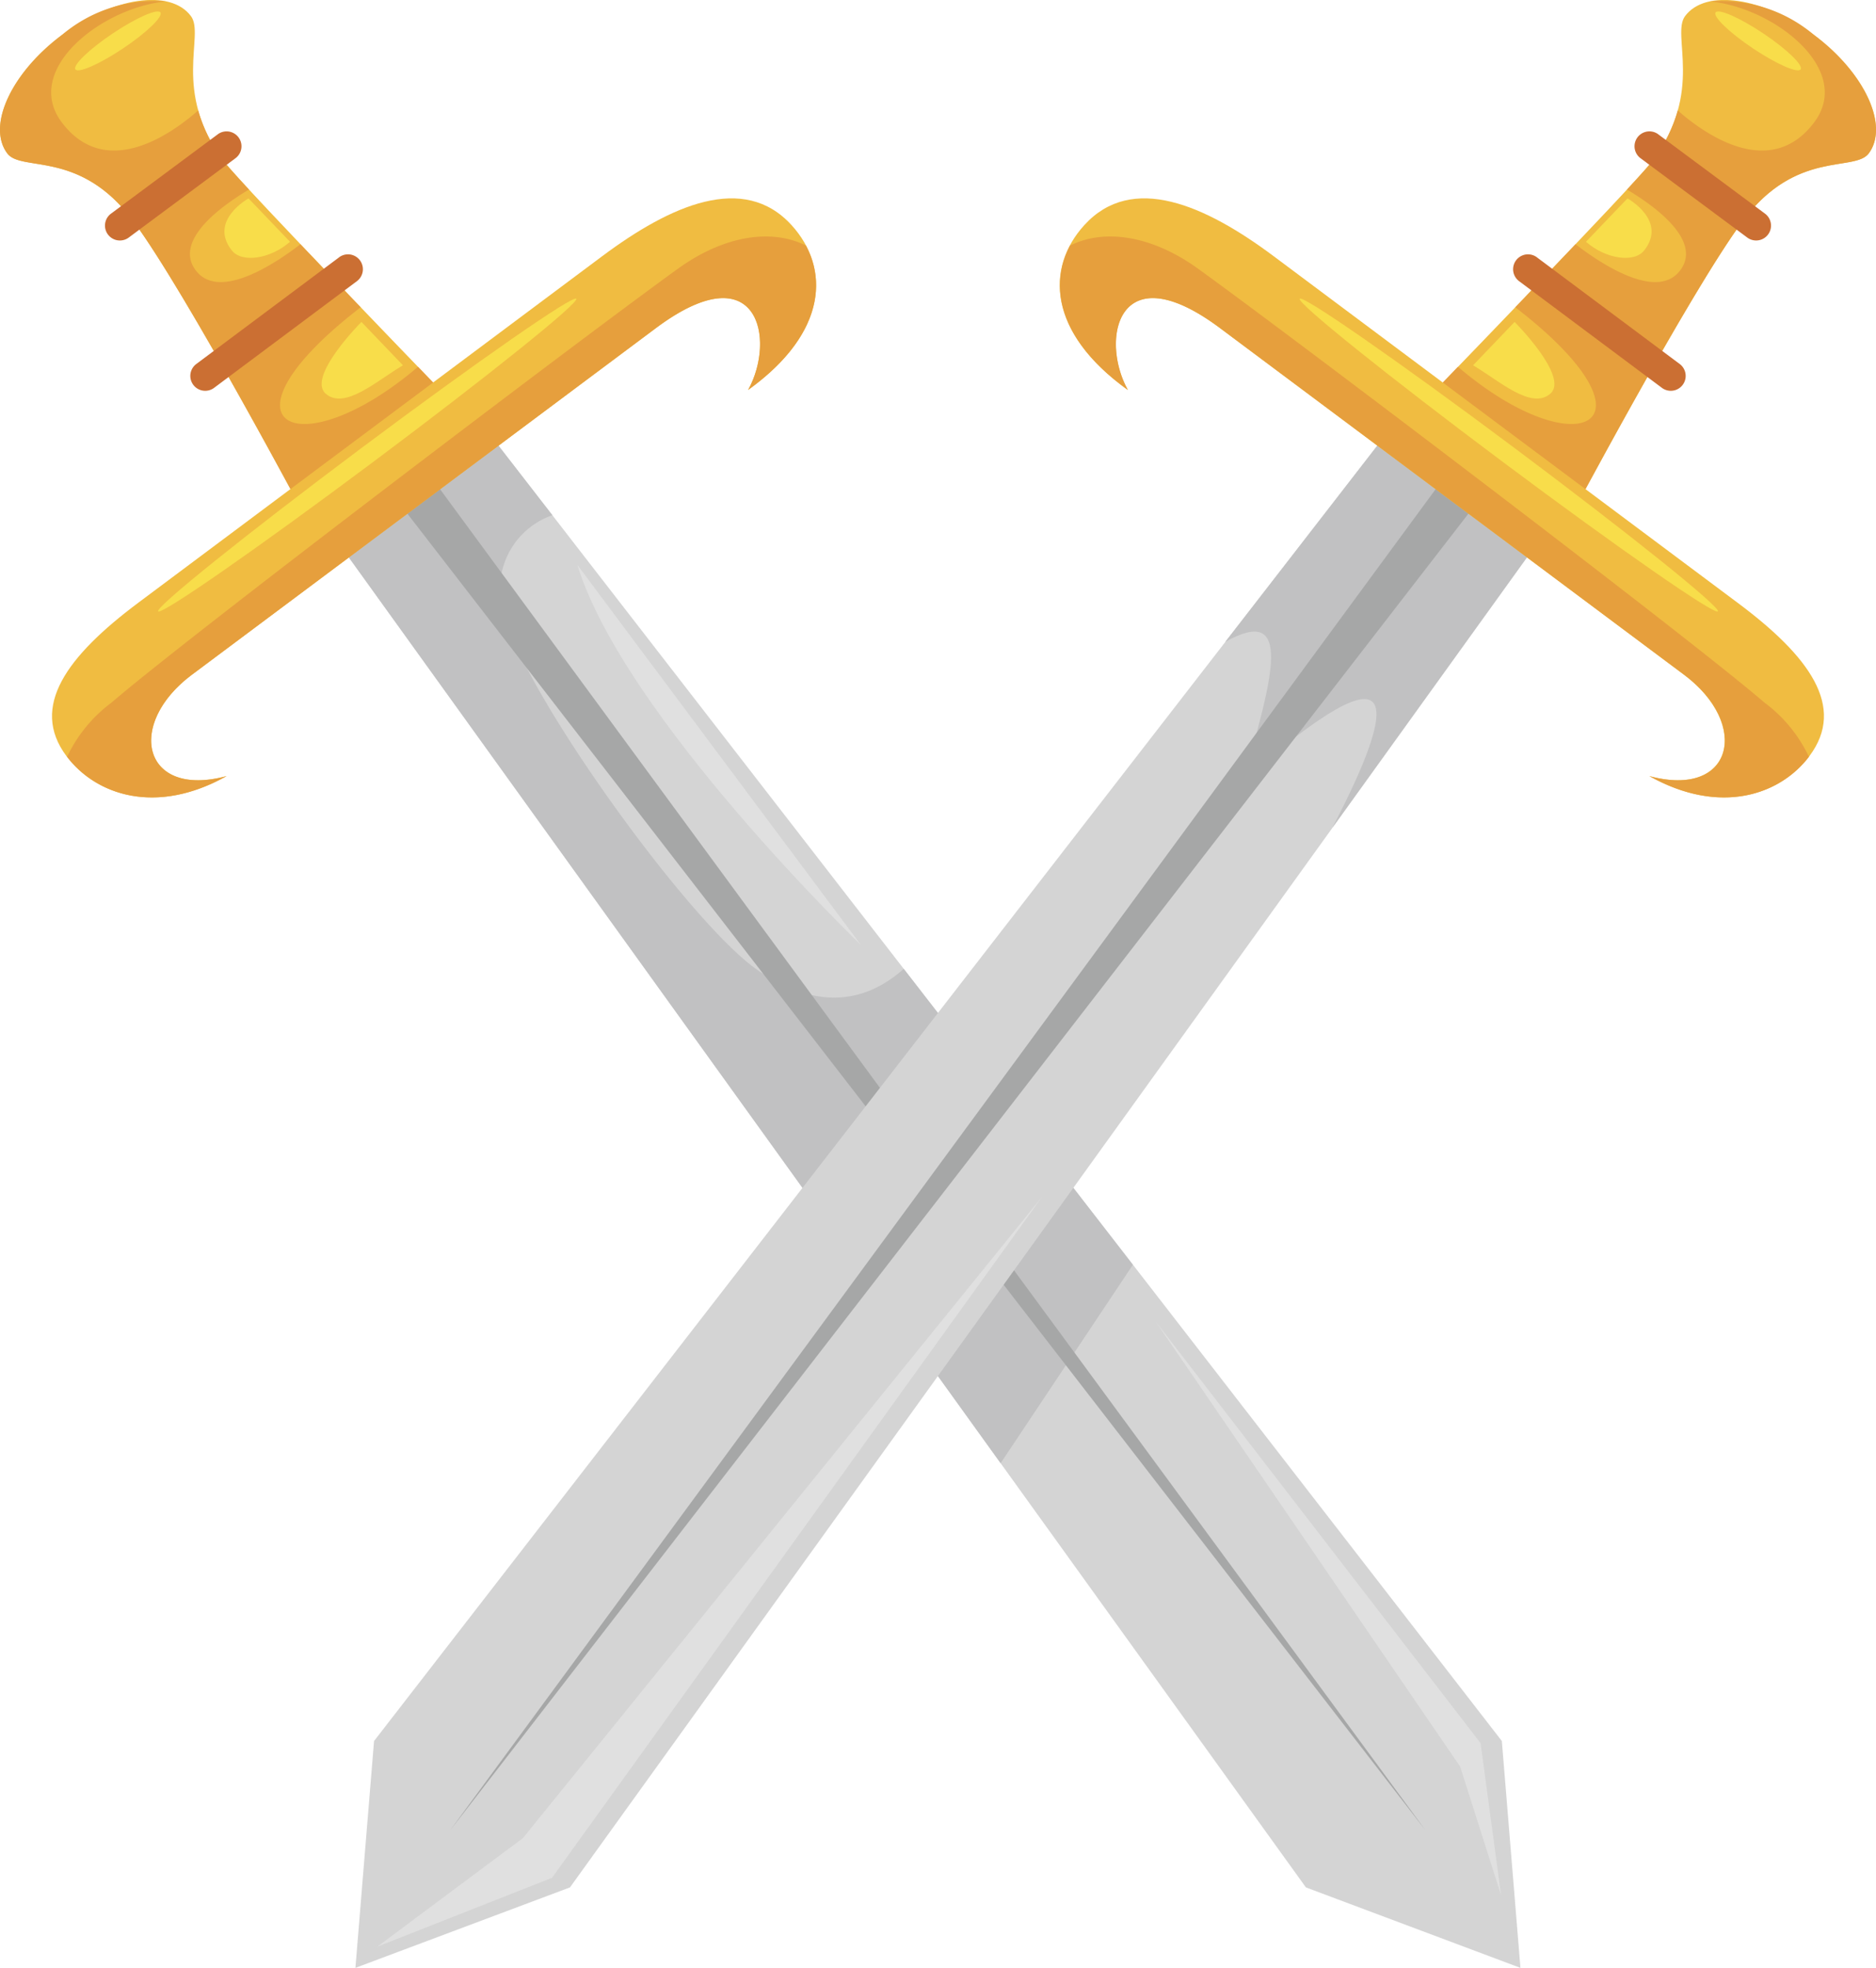 <svg xmlns="http://www.w3.org/2000/svg" width="68.079" height="71.397" viewBox="0 0 68.079 71.397">
    <defs>
        <style>
            .prefix__cls-1{fill:#d4d4d4}.prefix__cls-2{fill:#c1c1c2}.prefix__cls-3{fill:#a6a7a7}.prefix__cls-4{fill:#f0bc41}.prefix__cls-5{fill:#e69f3d}.prefix__cls-6{fill:#cb6f33}.prefix__cls-7{fill:#f8dd4a}.prefix__cls-8{fill:#e0e0e0}
        </style>
    </defs>
    <g id="prefix__Group_3753" data-name="Group 3753" transform="translate(-4358.154 -3350.874)">
        <g id="prefix__Group_3750" data-name="Group 3750" transform="translate(4358.154 3350.874)">
            <path id="prefix__Path_9639" d="M4457.426 3471.04l.675 8.231-7.786-2.92-35.357-49.123 5.4-4.033z" class="prefix__cls-1" data-name="Path 9639" transform="translate(-4402.925 -3407.874)"/>
            <path id="prefix__Path_9640" d="M4435.721 3443.023c-1.167 1.046-2.929 1.683-5.307.043-2.455-1.693-8.437-9.993-9.174-12.86a2.828 2.828 0 0 1 1.731-3.64l-2.612-3.372-5.4 4.034 24.278 33.732 4.8-7.2z" class="prefix__cls-2" data-name="Path 9640" transform="translate(-4402.925 -3407.873)"/>
            <path id="prefix__Path_9641" d="M4426.8 3434.06l37.195 48.09-36-48.981z" class="prefix__cls-3" data-name="Path 9641" transform="translate(-4412.257 -3415.735)"/>
            <g id="prefix__Group_3749" data-name="Group 3749">
                <path id="prefix__Path_9642" d="M4365.083 3351.459c-.744-1-2.84-.691-4.681.684s-2.729 3.3-1.984 4.295c.514.688 2.631-.146 4.561 2.439s6.481 11.164 6.481 11.164l5.532-4.132s-8.083-8.338-8.721-9.192c-1.895-2.537-.671-4.569-1.188-5.258z" class="prefix__cls-4" data-name="Path 9642" transform="translate(-4358.154 -3350.874)"/>
                <path id="prefix__Path_9643" d="M4360.4 3352.156a5.177 5.177 0 0 1 3.768-1.217c-2.332.227-5.214 2.485-3.767 4.393 1.622 2.14 4.043.357 4.945-.439a5.5 5.5 0 0 0 .923 1.837c.11.147.446.521.919 1.034-.926.55-2.759 1.827-1.932 2.929.851 1.134 2.929-.275 3.8-.946.7.734 1.453 1.524 2.186 2.288-5.544 4.27-2.271 5.87 2.08 2.16.984 1.02 1.669 1.726 1.669 1.726l-5.532 4.132s-4.551-8.578-6.481-11.163-4.047-1.751-4.561-2.439c-.745-.998.144-2.92 1.983-4.295z" class="prefix__cls-5" data-name="Path 9643" transform="translate(-4358.154 -3350.886)"/>
                <path id="prefix__Path_9644" d="M4370.2 3399.519l16.831-12.57c2.484-1.855 5.139-3.033 6.873-1.128 1.41 1.549 1.333 3.89-1.577 5.98 1.025-1.842.363-5.014-3.347-2.243l-16.831 12.57c-2.437 1.82-1.773 4.5 1.253 3.682-2.567 1.438-4.756.687-5.815-.73-1.333-1.787.022-3.624 2.613-5.561z" class="prefix__cls-4" data-name="Path 9644" transform="translate(-4365.179 -3377.653)"/>
                <path id="prefix__Path_9645" d="M4380.23 3373.486l-3.873 2.877a.54.54 0 0 0 .646.866l3.873-2.878a.54.54 0 1 0-.646-.866z" class="prefix__cls-6" data-name="Path 9645" transform="translate(-4372.33 -3368.611)"/>
                <path id="prefix__Path_9646" d="M4396.113 3394.544l-5.194 3.879a.54.54 0 0 0 .646.865l5.194-3.879a.54.54 0 0 0-.646-.866z" class="prefix__cls-6" data-name="Path 9646" transform="translate(-4383.807 -3385.208)"/>
                <path id="prefix__Path_9647" d="M4371.271 3408.286c2.606-2.256 17.144-13.284 20.552-15.74 1.731-1.248 3.446-1.444 4.646-.84.8 1.5.378 3.459-2.1 5.239 1.025-1.842.363-5.014-3.347-2.243l-16.83 12.57c-2.437 1.82-1.773 4.5 1.252 3.682-2.545 1.426-4.718.7-5.787-.7a5.236 5.236 0 0 1 1.614-1.968z" class="prefix__cls-5" data-name="Path 9647" transform="translate(-4367.222 -3382.796)"/>
                <path id="prefix__Path_9648" d="M4396.857 3386.736c-.842-1.082.613-1.88.613-1.88l1.506 1.573c-.705.618-1.746.787-2.119.307z" class="prefix__cls-7" data-name="Path 9648" transform="translate(-4388.451 -3377.657)"/>
                <path id="prefix__Path_9649" d="M4413.39 3408.625c-.687-.609 1.3-2.6 1.3-2.6l1.507 1.573c-.936.551-2.12 1.637-2.807 1.027z" class="prefix__cls-7" data-name="Path 9649" transform="translate(-4401.574 -3394.345)"/>
                <path id="prefix__Path_9650" d="M4371.027 3354.936c.1.151.874-.188 1.727-.758s1.461-1.154 1.36-1.306-.875.188-1.727.758-1.461 1.155-1.36 1.306z" class="prefix__cls-7" data-name="Path 9650" transform="translate(-4368.291 -3352.42)"/>
                <path id="prefix__Path_9651" d="M4385.229 3413.358c.109.146 3.594-2.275 7.785-5.407s7.5-5.79 7.391-5.936-3.595 2.275-7.785 5.408-7.501 5.789-7.391 5.935z" class="prefix__cls-7" data-name="Path 9651" transform="translate(-4379.491 -3391.177)"/>
            </g>
            <path id="prefix__Path_9652" d="M4457.063 3447.625l10.29 13.79s-8.592-8.274-10.29-13.79z" class="prefix__cls-8" data-name="Path 9652" transform="translate(-4436.11 -3427.129)"/>
            <path id="prefix__Path_9653" d="M4556.209 3577.317l11.774 15.275.743 5.516-1.485-4.668z" class="prefix__cls-8" data-name="Path 9653" transform="translate(-4514.253 -3529.347)"/>
        </g>
        <g id="prefix__Group_3752" data-name="Group 3752" transform="translate(4371.048 3350.874)">
            <g id="prefix__Group_3751" data-name="Group 3751">
                <path id="prefix__Path_9654" d="M4419.7 3471.04l-.676 8.231 7.786-2.92 35.356-49.123-5.4-4.033z" class="prefix__cls-1" data-name="Path 9654" transform="translate(-4419.02 -3407.874)"/>
                <path id="prefix__Path_9655" d="M4574.22 3423.194l-6.172 7.967c2.487-1.392 1.728 1.3.651 5.019 5.985-5.22 5.583-2.775 3.236 1.724l7.685-10.677z" class="prefix__cls-2" data-name="Path 9655" transform="translate(-4536.478 -3407.873)"/>
                <path id="prefix__Path_9656" d="M4472.45 3434.06l-37.2 48.09 36-48.981z" class="prefix__cls-3" data-name="Path 9656" transform="translate(-4431.815 -3415.735)"/>
                <path id="prefix__Path_9657" d="M4609.947 3351.459c.745-1 2.841-.691 4.682.684s2.729 3.3 1.984 4.295c-.514.688-2.63-.146-4.561 2.439s-6.482 11.164-6.482 11.164l-5.532-4.132s8.083-8.338 8.722-9.192c1.894-2.537.673-4.569 1.187-5.258z" class="prefix__cls-4" data-name="Path 9657" transform="translate(-4561.691 -3350.874)"/>
                <path id="prefix__Path_9658" d="M4614.628 3352.156a5.176 5.176 0 0 0-3.768-1.217c2.332.227 5.213 2.485 3.768 4.393-1.622 2.14-4.044.357-4.946-.439a5.5 5.5 0 0 1-.922 1.837c-.11.147-.446.521-.92 1.034.926.55 2.759 1.827 1.932 2.929-.851 1.134-2.929-.275-3.8-.946-.7.734-1.453 1.524-2.186 2.288 5.544 4.27 2.271 5.87-2.079 2.16-.984 1.02-1.669 1.726-1.669 1.726l5.532 4.132s4.552-8.578 6.482-11.163 4.046-1.751 4.561-2.439c.744-.998-.144-2.92-1.985-4.295z" class="prefix__cls-5" data-name="Path 9658" transform="translate(-4561.691 -3350.886)"/>
                <path id="prefix__Path_9659" d="M4564.3 3399.519l-16.831-12.57c-2.484-1.855-5.14-3.033-6.873-1.128-1.41 1.549-1.333 3.89 1.577 5.98-1.025-1.842-.363-5.014 3.347-2.243l16.83 12.57c2.438 1.82 1.774 4.5-1.252 3.682 2.567 1.438 4.756.687 5.815-.73 1.338-1.787-.013-3.624-2.613-5.561z" class="prefix__cls-4" data-name="Path 9659" transform="translate(-4514.141 -3377.653)"/>
                <path id="prefix__Path_9660" d="M4639.017 3373.486l3.872 2.877a.54.54 0 0 1-.646.866l-3.873-2.878a.54.54 0 0 1 .647-.866z" class="prefix__cls-6" data-name="Path 9660" transform="translate(-4591.731 -3368.611)"/>
                <path id="prefix__Path_9661" d="M4618.219 3394.544l5.194 3.879a.54.54 0 0 1-.646.865l-5.194-3.879a.54.54 0 0 1 .646-.866z" class="prefix__cls-6" data-name="Path 9661" transform="translate(-4575.34 -3385.208)"/>
                <path id="prefix__Path_9662" d="M4565.29 3408.286c-2.606-2.256-17.143-13.284-20.552-15.74-1.731-1.248-3.446-1.444-4.646-.84-.8 1.5-.379 3.459 2.1 5.239-1.025-1.842-.363-5.014 3.347-2.243l16.831 12.57c2.438 1.82 1.774 4.5-1.253 3.682 2.546 1.426 4.719.7 5.788-.7a5.233 5.233 0 0 0-1.615-1.968z" class="prefix__cls-5" data-name="Path 9662" transform="translate(-4514.154 -3382.796)"/>
                <path id="prefix__Path_9663" d="M4631.956 3386.736c.842-1.082-.613-1.88-.613-1.88l-1.506 1.573c.705.618 1.746.787 2.119.307z" class="prefix__cls-7" data-name="Path 9663" transform="translate(-4585.177 -3377.657)"/>
                <path id="prefix__Path_9664" d="M4613.312 3408.625c.688-.609-1.3-2.6-1.3-2.6l-1.507 1.573c.935.551 2.119 1.637 2.807 1.027z" class="prefix__cls-7" data-name="Path 9664" transform="translate(-4569.942 -3394.345)"/>
                <path id="prefix__Path_9665" d="M4655.081 3354.936c-.1.151-.874-.188-1.727-.758s-1.461-1.154-1.36-1.306.874.188 1.727.758 1.461 1.155 1.36 1.306z" class="prefix__cls-7" data-name="Path 9665" transform="translate(-4602.631 -3352.42)"/>
                <path id="prefix__Path_9666" d="M4595.965 3413.358c-.109.146-3.595-2.275-7.785-5.407s-7.5-5.79-7.391-5.936 3.595 2.275 7.785 5.408 7.5 5.789 7.391 5.935z" class="prefix__cls-7" data-name="Path 9666" transform="translate(-4546.518 -3391.177)"/>
            </g>
            <path id="prefix__Path_9667" d="M4428.065 3579.154l-5.286 3.94 6.343-2.5 17.778-24.7z" class="prefix__cls-8" data-name="Path 9667" transform="translate(-4421.983 -3512.465)"/>
        </g>
    </g>
</svg>
